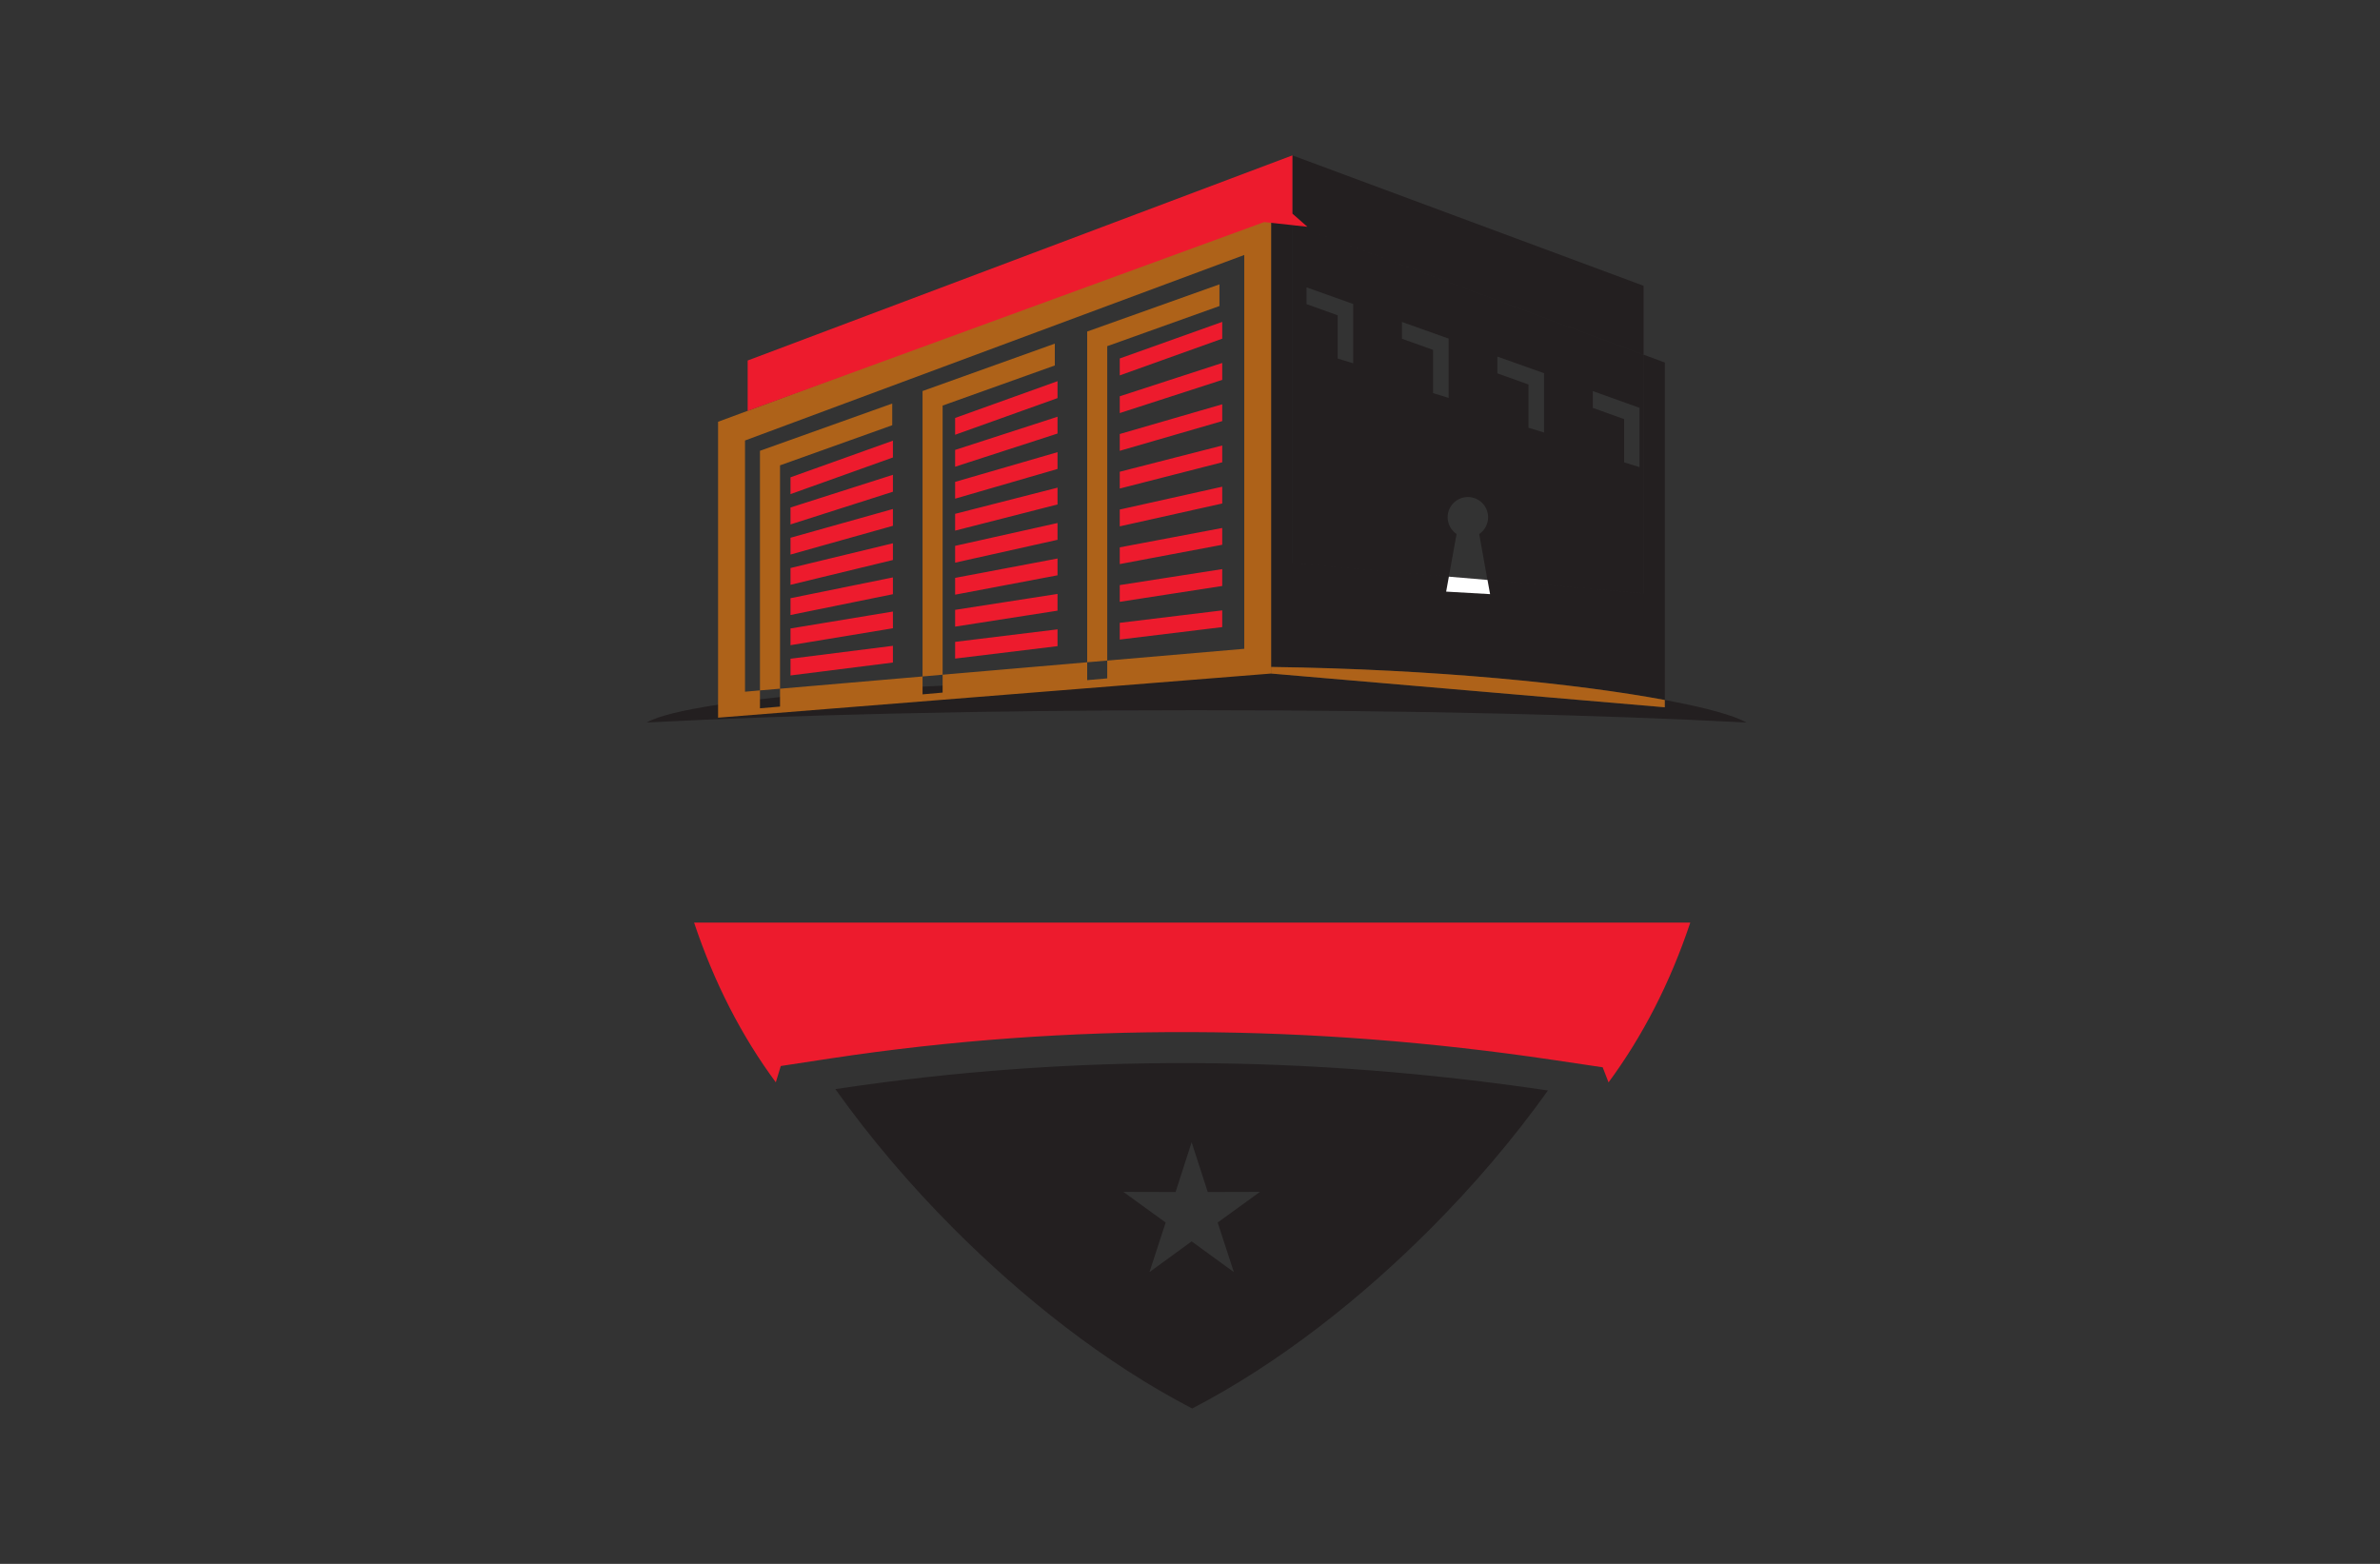 <?xml version="1.0" encoding="utf-8"?>
<!-- Generator: Adobe Illustrator 27.8.1, SVG Export Plug-In . SVG Version: 6.00 Build 0)  -->
<svg version="1.1" id="Layer_1" xmlns="http://www.w3.org/2000/svg" xmlns:xlink="http://www.w3.org/1999/xlink" x="0px" y="0px"
	 viewBox="0 0 350 230" style="enable-background:new 0 0 350 230;" xml:space="preserve">
<rect x="0" y="0" width="350" height="230" fill="#333333" stroke="none"/>
<style type="text/css">
	.st0{fill:#005868;}
	.st1{fill:#FF0087;}
	.st2{fill:#002F44;}
	.st3{fill:#FC9500;}
	.st4{fill:#003144;}
	.st5{fill:#00AAFF;}
	.st6{fill:#00FFE6;}
	.st7{fill:#F46CFF;}
	.st8{fill:#0043FF;}
	.st9{fill:#977D00;}
	.st10{fill-rule:evenodd;clip-rule:evenodd;fill:#5BB200;}
	.st11{fill-rule:evenodd;clip-rule:evenodd;fill:#747C04;}
	.st12{fill:#735500;}
	.st13{fill:#4D0600;}
	.st14{fill-rule:evenodd;clip-rule:evenodd;fill:#FF0074;}
	.st15{fill-rule:evenodd;clip-rule:evenodd;fill:#004972;}
	.st16{fill:#FFDB43;}
	.st17{fill:#34A853;}
	.st18{fill:#4285F4;}
	.st19{fill-rule:evenodd;clip-rule:evenodd;fill:#C2C700;}
	.st20{fill-rule:evenodd;clip-rule:evenodd;fill:#FF0062;}
	.st21{fill-rule:evenodd;clip-rule:evenodd;fill:#C44600;}
	.st22{fill:#02D3BE;}
	.st23{fill:#D3B900;}
	.st24{fill:#0055FF;}
	.st25{fill:#D17315;}
	.st26{fill:#9E580B;}
	.st27{fill:url(#SVGID_1_);}
	.st28{fill:#05ADFC;}
	.st29{fill:#F1F9C2;}
	.st30{fill-rule:evenodd;clip-rule:evenodd;fill:#282000;}
	.st31{fill:#414042;}
	.st32{fill:#002E96;}
	.st33{fill:#231F20;}
	.st34{fill:#FFE01A;}
	.st35{fill:#1C87AE;}
	.st36{fill-rule:evenodd;clip-rule:evenodd;fill:#231F20;}
	.st37{fill-rule:evenodd;clip-rule:evenodd;fill:#AE6219;}
	.st38{fill-rule:evenodd;clip-rule:evenodd;fill:#ED1B2D;}
	.st39{fill-rule:evenodd;clip-rule:evenodd;fill:#FFFFFF;}
	.st40{fill:#2581D1;}
	.st41{fill:#1581B7;}
	.st42{fill:#282828;}
	.st43{fill-rule:evenodd;clip-rule:evenodd;fill:#011F4B;}
	.st44{fill-rule:evenodd;clip-rule:evenodd;fill:#005B96;}
	.st45{fill-rule:evenodd;clip-rule:evenodd;fill:#00BFFF;}
	.st46{fill-rule:evenodd;clip-rule:evenodd;fill:#D3DEE4;}
	.st47{fill-rule:evenodd;clip-rule:evenodd;fill:#E3EDF1;}
	.st48{fill:#00235A;}
	.st49{fill:#003076;}
	.st50{fill:#AE6219;}
	.st51{fill:#00BDFF;}
	.st52{display:none;fill:url(#SVGID_00000109024919761311101910000005057912676588563108_);}
	.st53{fill:none;}
	.st54{fill:#011F4B;}
	.st55{fill:#FFFFFF;}
	.st56{fill-rule:evenodd;clip-rule:evenodd;fill:#F39C12;}
	.st57{fill-rule:evenodd;clip-rule:evenodd;fill:#1297E0;}
	.st58{fill-rule:evenodd;clip-rule:evenodd;fill:#CC7C09;}
	.st59{fill-rule:evenodd;clip-rule:evenodd;fill:#19B5FE;}
	.st60{fill:#EA3560;}
	.st61{fill:#C7E7FF;}
	.st62{fill:#002D4F;}
	.st63{fill:#3382D1;}
</style>
<path class="st36" d="M122.85,160.18c5.2,7.31,11.11,14.21,17.3,20.42c10.18,10.22,22.26,19.84,35.17,26.55
	c12.9-6.7,24.99-16.33,35.16-26.55c6.13-6.15,12-12.99,17.16-20.22C192.71,155.19,157.75,154.89,122.85,160.18z M181.45,187.09
	l-6.21-4.52l-6.2,4.52l2.38-7.29l-6.22-4.51l7.68,0.02l2.36-7.32l2.37,7.32l7.68-0.02l-6.22,4.51L181.45,187.09z M190.06,22.85
	v10.12l0.51,0.19l51.13,19V42.03L190.06,22.85z M241.7,52.16v35.1l-22.94-1.97l-5.68-0.48l-23.01-1.98V32.97l-3.12-1.17v66.28
	c24.27,0.33,45.19,2.49,57.88,4.86V53.32L241.7,52.16z M244.82,102.95v1.07l-57.88-4.96v-0.97c-0.4,0-0.8-0.01-1.2-0.01
	c-6.87-0.07-13.15,1.94-17.23,1.98c-26.77,0.22-49.82,1.6-62.9,3.58c-5.22,0.79-8.85,1.67-10.51,2.62
	c21.64-1.13,49.92-1.81,80.87-1.81s59.24,0.68,80.86,1.81C255.03,105.23,250.84,104.06,244.82,102.95z M190.57,33.16l-0.51-0.19
	v49.86l23.01,1.98l1.13-6.27c-0.79-0.54-1.31-1.45-1.31-2.47c0-1.64,1.33-2.97,2.97-2.97c1.65,0,2.98,1.33,2.98,2.97
	c0,1.03-0.52,1.93-1.31,2.47l1.21,6.75l22.94,1.97v-35.1L190.57,33.16z M198.99,53.43l-2.27-0.7v-6.36l-4.58-1.64v-2.47l6.86,2.45
	V53.43z M213.04,58.52c-0.77-0.24-1.52-0.46-2.29-0.7v-6.36c-1.52-0.54-3.05-1.1-4.58-1.64v-2.47c2.29,0.81,4.57,1.64,6.87,2.45
	V58.52z M227.07,63.61c-0.77-0.24-1.52-0.47-2.29-0.7v-6.36c-1.52-0.55-3.05-1.1-4.58-1.64v-2.47c2.29,0.81,4.58,1.63,6.87,2.45
	V63.61z M241.11,68.7l-2.27-0.7v-6.36l-4.6-1.65v-2.47l6.87,2.46V68.7z"/>
<path class="st37" d="M109.95,60.42l-4.35,1.61v43.52l81.33-6.49V31.81L109.95,60.42z M109.57,64.78l73.41-27.28v57.92l-20.15,1.73
	l-2.95,0.25l-21.27,1.83l-2.95,0.26l-20.96,1.8l-2.95,0.25l-2.19,0.19V64.78z M244.82,102.95v1.07l-57.88-4.96v-0.97
	C211.21,98.42,232.13,100.58,244.82,102.95z M159.88,48.76v51.27l2.95-0.26V50.91l16.5-5.9v-3.19L159.88,48.76z M135.67,57.51v44.61
	l2.95-0.26V59.65l16.5-5.9v-3.21L135.67,57.51z M111.76,66.3v37.87l2.95-0.25V68.44l16.5-5.9v-3.19L111.76,66.3z"/>
<path class="st38" d="M102.07,135.68c2.98,8.92,7.01,16.72,12.02,23.5l0.73-2.4l7.34-1.12c35.3-5.35,70.86-5.03,106.15,0.21
	l7.38,1.1l0.86,2.22c5-6.78,9.04-14.58,12.02-23.5H102.07z M190.06,31.42v-8.57l-80.11,30.17v7.41l75.96-27.77l1.03,0.11l3.12,0.34
	l0.51,0.06l1.69,0.18L190.06,31.42z M164.67,91.6v2.46c5.02-0.6,10.04-1.21,15.07-1.83v-2.46C174.71,90.37,169.69,90.98,164.67,91.6
	z M164.67,86.05v2.46c5.02-0.78,10.04-1.56,15.07-2.33V83.7C174.71,84.48,169.69,85.27,164.67,86.05z M164.67,80.5v2.46
	c5.02-0.94,10.04-1.9,15.07-2.84v-2.47C174.71,78.59,169.69,79.54,164.67,80.5z M164.67,74.94v2.47c5.02-1.12,10.04-2.24,15.07-3.36
	v-2.47C174.71,72.7,169.69,73.82,164.67,74.94z M164.67,69.38v2.47c5.02-1.28,10.04-2.58,15.07-3.86v-2.47
	C174.71,66.8,169.69,68.1,164.67,69.38z M164.67,63.83v2.47c5.02-1.46,10.04-2.91,15.07-4.37v-2.47
	C174.71,60.91,169.69,62.37,164.67,63.83z M164.67,58.28v2.47c5.02-1.63,10.04-3.25,15.07-4.88v-2.49
	C174.71,55.02,169.69,56.65,164.67,58.28z M164.67,52.72v2.49l15.07-5.4v-2.47L164.67,52.72z M140.46,94.4v2.46
	c5.02-0.61,10.04-1.23,15.06-1.83v-2.47C150.5,93.18,145.48,93.79,140.46,94.4z M140.46,89.69v2.47c5.02-0.78,10.04-1.57,15.06-2.35
	v-2.46C150.5,88.13,145.48,88.91,140.46,89.69z M140.46,84.99v2.47c5.02-0.95,10.04-1.9,15.06-2.85v-2.47
	C150.5,83.09,145.48,84.04,140.46,84.99z M140.46,80.28v2.47c5.02-1.12,10.04-2.24,15.06-3.36v-2.47
	C150.5,78.05,145.48,79.17,140.46,80.28z M140.46,75.57v2.47c5.02-1.28,10.04-2.57,15.06-3.85v-2.47
	C150.5,73,145.48,74.29,140.46,75.57z M140.46,70.87v2.47c5.02-1.45,10.04-2.91,15.06-4.37V66.5
	C150.5,67.96,145.48,69.42,140.46,70.87z M140.46,66.17v2.47c5.02-1.63,10.04-3.25,15.06-4.88v-2.47
	C150.5,62.92,145.48,64.54,140.46,66.17z M140.46,61.47v2.47l15.06-5.39v-2.49L140.46,61.47z M116.25,96.88v2.46
	c5.02-0.62,10.04-1.26,15.06-1.9v-2.46C126.29,95.6,121.27,96.24,116.25,96.88z M116.25,92.43v2.46c5.02-0.82,10.04-1.65,15.06-2.49
	v-2.46C126.29,90.77,121.27,91.6,116.25,92.43z M116.25,87.98v2.47c5.02-1.03,10.04-2.04,15.06-3.06v-2.47
	C126.29,85.94,121.27,86.97,116.25,87.98z M116.25,83.54v2.47c5.02-1.21,10.04-2.43,15.06-3.65V79.9
	C126.29,81.11,121.27,82.32,116.25,83.54z M116.25,79.09v2.47c5.02-1.41,10.04-2.82,15.06-4.23v-2.47
	C126.29,76.28,121.27,77.68,116.25,79.09z M116.25,74.64v2.49c5.02-1.6,10.04-3.21,15.06-4.81v-2.49
	C126.29,71.44,121.27,73.04,116.25,74.64z M116.25,70.2v2.47l15.06-5.39v-2.47L116.25,70.2z"/>
<path class="st39" d="M218.75,85.29l-5.68-0.48l-0.4,2.2l6.46,0.37L218.75,85.29z"/>
</svg>
